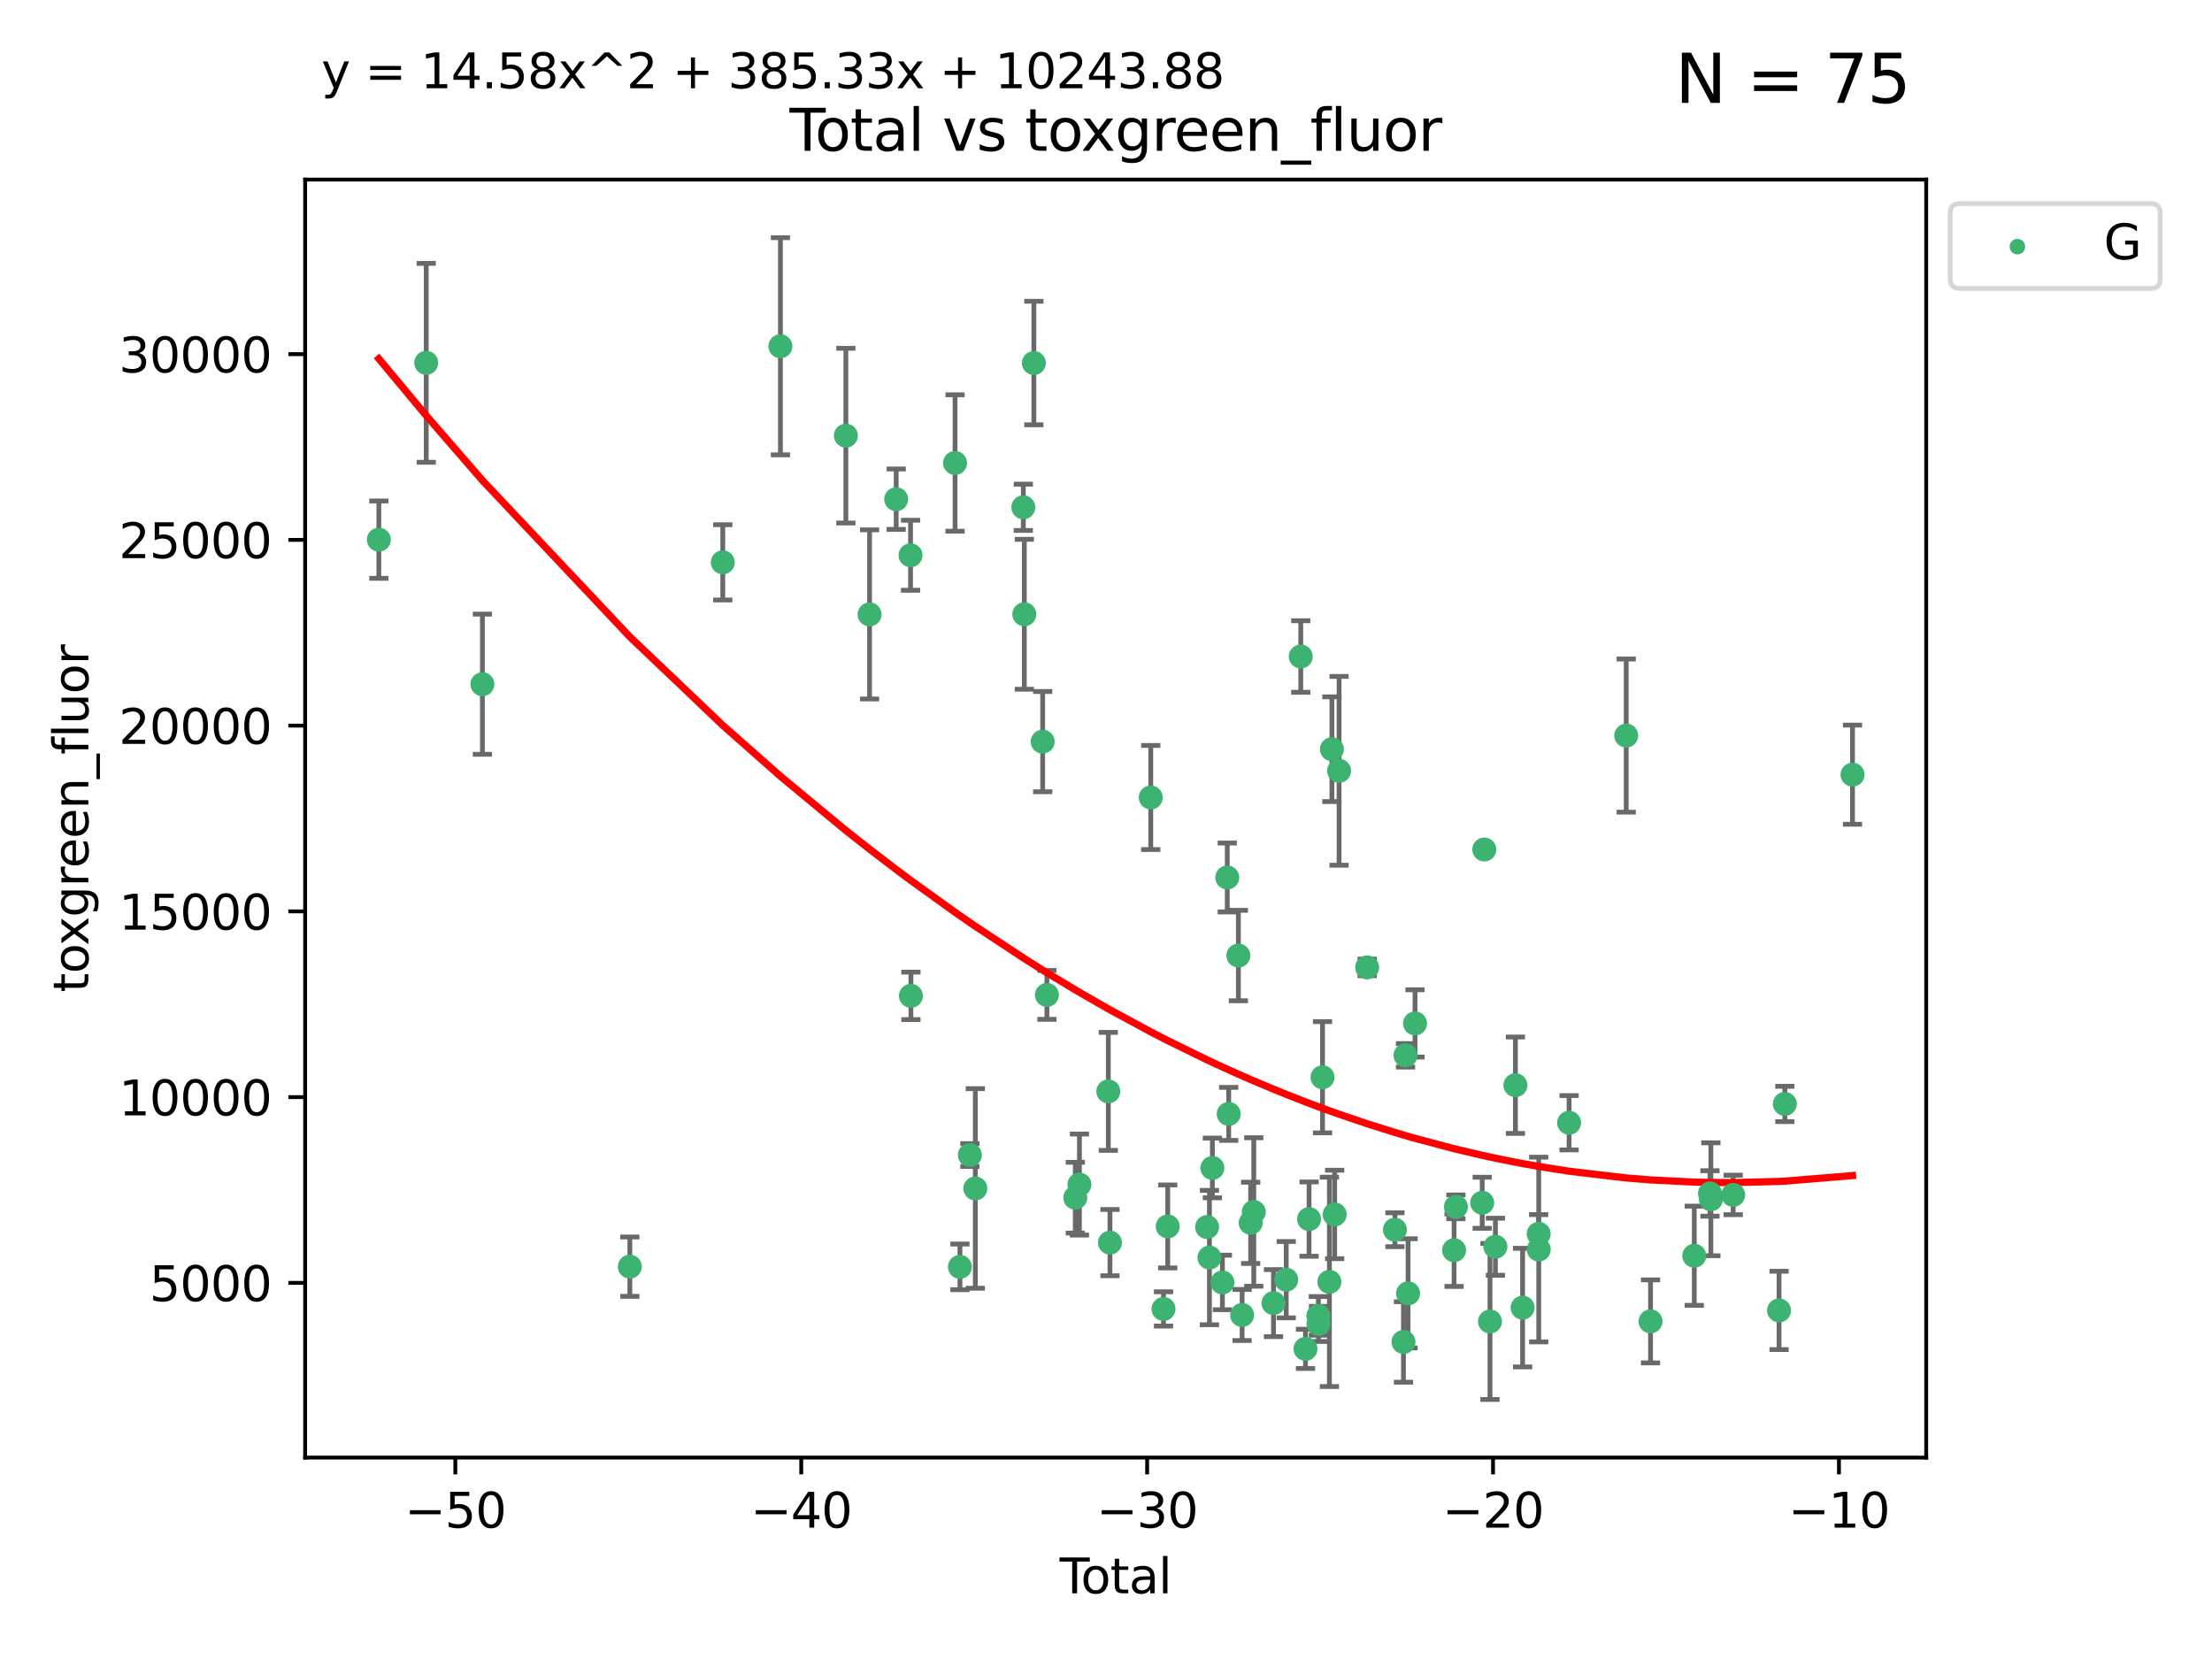 <?xml version="1.0" encoding="utf-8" standalone="no"?>
<!DOCTYPE svg PUBLIC "-//W3C//DTD SVG 1.1//EN"
  "http://www.w3.org/Graphics/SVG/1.1/DTD/svg11.dtd">
<svg xmlns:xlink="http://www.w3.org/1999/xlink" width="460.8pt" height="345.6pt" viewBox="0 0 460.8 345.6" xmlns="http://www.w3.org/2000/svg" version="1.1">
 <defs>
  <style type="text/css">*{stroke-linejoin: round; stroke-linecap: butt}</style>
 </defs>
 <g id="figure_1">
  <g id="patch_1">
   <path d="M 0 345.6 
L 460.8 345.6 
L 460.8 0 
L 0 0 
z
" style="fill: #ffffff"/>
  </g>
  <g id="axes_1">
   <g id="patch_2">
    <path d="M 63.571 303.64 
L 401.26 303.64 
L 401.26 37.411 
L 63.571 37.411 
z
" style="fill: #ffffff"/>
   </g>
   <g id="PathCollection_1">
    <defs>
     <path id="mc2845c0e17" d="M 0 1.118 
C 0.297 1.118 0.581 1 0.791 0.791 
C 1 0.581 1.118 0.297 1.118 0 
C 1.118 -0.297 1 -0.581 0.791 -0.791 
C 0.581 -1 0.297 -1.118 0 -1.118 
C -0.297 -1.118 -0.581 -1 -0.791 -0.791 
C -1 -0.581 -1.118 -0.297 -1.118 0 
C -1.118 0.297 -1 0.581 -0.791 0.791 
C -0.581 1 -0.297 1.118 0 1.118 
z
" style="stroke: #3cb371"/>
    </defs>
    <g clip-path="url(#p1e81057f02)">
     <use xlink:href="#mc2845c0e17" x="78.921" y="112.42" style="fill: #3cb371; stroke: #3cb371"/>
     <use xlink:href="#mc2845c0e17" x="88.792" y="75.581" style="fill: #3cb371; stroke: #3cb371"/>
     <use xlink:href="#mc2845c0e17" x="100.493" y="142.533" style="fill: #3cb371; stroke: #3cb371"/>
     <use xlink:href="#mc2845c0e17" x="131.207" y="263.87" style="fill: #3cb371; stroke: #3cb371"/>
     <use xlink:href="#mc2845c0e17" x="150.568" y="117.149" style="fill: #3cb371; stroke: #3cb371"/>
     <use xlink:href="#mc2845c0e17" x="162.577" y="72.132" style="fill: #3cb371; stroke: #3cb371"/>
     <use xlink:href="#mc2845c0e17" x="176.212" y="90.751" style="fill: #3cb371; stroke: #3cb371"/>
     <use xlink:href="#mc2845c0e17" x="181.15" y="127.994" style="fill: #3cb371; stroke: #3cb371"/>
     <use xlink:href="#mc2845c0e17" x="186.695" y="103.991" style="fill: #3cb371; stroke: #3cb371"/>
     <use xlink:href="#mc2845c0e17" x="189.682" y="115.671" style="fill: #3cb371; stroke: #3cb371"/>
     <use xlink:href="#mc2845c0e17" x="189.76" y="207.454" style="fill: #3cb371; stroke: #3cb371"/>
     <use xlink:href="#mc2845c0e17" x="198.955" y="96.45" style="fill: #3cb371; stroke: #3cb371"/>
     <use xlink:href="#mc2845c0e17" x="199.972" y="263.913" style="fill: #3cb371; stroke: #3cb371"/>
     <use xlink:href="#mc2845c0e17" x="202.045" y="240.617" style="fill: #3cb371; stroke: #3cb371"/>
     <use xlink:href="#mc2845c0e17" x="203.178" y="247.577" style="fill: #3cb371; stroke: #3cb371"/>
     <use xlink:href="#mc2845c0e17" x="213.179" y="105.68" style="fill: #3cb371; stroke: #3cb371"/>
     <use xlink:href="#mc2845c0e17" x="213.387" y="127.964" style="fill: #3cb371; stroke: #3cb371"/>
     <use xlink:href="#mc2845c0e17" x="215.374" y="75.629" style="fill: #3cb371; stroke: #3cb371"/>
     <use xlink:href="#mc2845c0e17" x="217.208" y="154.496" style="fill: #3cb371; stroke: #3cb371"/>
     <use xlink:href="#mc2845c0e17" x="218.09" y="207.254" style="fill: #3cb371; stroke: #3cb371"/>
     <use xlink:href="#mc2845c0e17" x="224.004" y="249.504" style="fill: #3cb371; stroke: #3cb371"/>
     <use xlink:href="#mc2845c0e17" x="224.864" y="246.765" style="fill: #3cb371; stroke: #3cb371"/>
     <use xlink:href="#mc2845c0e17" x="230.88" y="227.358" style="fill: #3cb371; stroke: #3cb371"/>
     <use xlink:href="#mc2845c0e17" x="231.224" y="258.857" style="fill: #3cb371; stroke: #3cb371"/>
     <use xlink:href="#mc2845c0e17" x="239.724" y="166.133" style="fill: #3cb371; stroke: #3cb371"/>
     <use xlink:href="#mc2845c0e17" x="242.381" y="272.675" style="fill: #3cb371; stroke: #3cb371"/>
     <use xlink:href="#mc2845c0e17" x="243.26" y="255.487" style="fill: #3cb371; stroke: #3cb371"/>
     <use xlink:href="#mc2845c0e17" x="251.462" y="255.613" style="fill: #3cb371; stroke: #3cb371"/>
     <use xlink:href="#mc2845c0e17" x="251.949" y="261.975" style="fill: #3cb371; stroke: #3cb371"/>
     <use xlink:href="#mc2845c0e17" x="252.562" y="243.307" style="fill: #3cb371; stroke: #3cb371"/>
     <use xlink:href="#mc2845c0e17" x="254.649" y="267.156" style="fill: #3cb371; stroke: #3cb371"/>
     <use xlink:href="#mc2845c0e17" x="255.663" y="182.796" style="fill: #3cb371; stroke: #3cb371"/>
     <use xlink:href="#mc2845c0e17" x="255.96" y="232.046" style="fill: #3cb371; stroke: #3cb371"/>
     <use xlink:href="#mc2845c0e17" x="257.978" y="199.056" style="fill: #3cb371; stroke: #3cb371"/>
     <use xlink:href="#mc2845c0e17" x="258.754" y="273.935" style="fill: #3cb371; stroke: #3cb371"/>
     <use xlink:href="#mc2845c0e17" x="260.537" y="254.738" style="fill: #3cb371; stroke: #3cb371"/>
     <use xlink:href="#mc2845c0e17" x="261.185" y="252.477" style="fill: #3cb371; stroke: #3cb371"/>
     <use xlink:href="#mc2845c0e17" x="265.295" y="271.459" style="fill: #3cb371; stroke: #3cb371"/>
     <use xlink:href="#mc2845c0e17" x="267.947" y="266.583" style="fill: #3cb371; stroke: #3cb371"/>
     <use xlink:href="#mc2845c0e17" x="270.973" y="136.764" style="fill: #3cb371; stroke: #3cb371"/>
     <use xlink:href="#mc2845c0e17" x="271.958" y="280.991" style="fill: #3cb371; stroke: #3cb371"/>
     <use xlink:href="#mc2845c0e17" x="272.702" y="253.961" style="fill: #3cb371; stroke: #3cb371"/>
     <use xlink:href="#mc2845c0e17" x="274.639" y="274.118" style="fill: #3cb371; stroke: #3cb371"/>
     <use xlink:href="#mc2845c0e17" x="274.669" y="275.799" style="fill: #3cb371; stroke: #3cb371"/>
     <use xlink:href="#mc2845c0e17" x="275.505" y="224.413" style="fill: #3cb371; stroke: #3cb371"/>
     <use xlink:href="#mc2845c0e17" x="276.939" y="267.029" style="fill: #3cb371; stroke: #3cb371"/>
     <use xlink:href="#mc2845c0e17" x="277.458" y="156.073" style="fill: #3cb371; stroke: #3cb371"/>
     <use xlink:href="#mc2845c0e17" x="278.033" y="252.994" style="fill: #3cb371; stroke: #3cb371"/>
     <use xlink:href="#mc2845c0e17" x="278.954" y="160.578" style="fill: #3cb371; stroke: #3cb371"/>
     <use xlink:href="#mc2845c0e17" x="284.806" y="201.526" style="fill: #3cb371; stroke: #3cb371"/>
     <use xlink:href="#mc2845c0e17" x="290.588" y="256.177" style="fill: #3cb371; stroke: #3cb371"/>
     <use xlink:href="#mc2845c0e17" x="292.369" y="279.556" style="fill: #3cb371; stroke: #3cb371"/>
     <use xlink:href="#mc2845c0e17" x="292.792" y="219.848" style="fill: #3cb371; stroke: #3cb371"/>
     <use xlink:href="#mc2845c0e17" x="293.328" y="269.425" style="fill: #3cb371; stroke: #3cb371"/>
     <use xlink:href="#mc2845c0e17" x="294.777" y="213.198" style="fill: #3cb371; stroke: #3cb371"/>
     <use xlink:href="#mc2845c0e17" x="302.911" y="260.448" style="fill: #3cb371; stroke: #3cb371"/>
     <use xlink:href="#mc2845c0e17" x="303.298" y="251.406" style="fill: #3cb371; stroke: #3cb371"/>
     <use xlink:href="#mc2845c0e17" x="308.772" y="250.56" style="fill: #3cb371; stroke: #3cb371"/>
     <use xlink:href="#mc2845c0e17" x="309.203" y="176.965" style="fill: #3cb371; stroke: #3cb371"/>
     <use xlink:href="#mc2845c0e17" x="310.392" y="275.293" style="fill: #3cb371; stroke: #3cb371"/>
     <use xlink:href="#mc2845c0e17" x="311.521" y="259.718" style="fill: #3cb371; stroke: #3cb371"/>
     <use xlink:href="#mc2845c0e17" x="315.691" y="226.069" style="fill: #3cb371; stroke: #3cb371"/>
     <use xlink:href="#mc2845c0e17" x="317.187" y="272.405" style="fill: #3cb371; stroke: #3cb371"/>
     <use xlink:href="#mc2845c0e17" x="320.531" y="257.023" style="fill: #3cb371; stroke: #3cb371"/>
     <use xlink:href="#mc2845c0e17" x="320.546" y="260.299" style="fill: #3cb371; stroke: #3cb371"/>
     <use xlink:href="#mc2845c0e17" x="326.871" y="233.893" style="fill: #3cb371; stroke: #3cb371"/>
     <use xlink:href="#mc2845c0e17" x="338.77" y="153.233" style="fill: #3cb371; stroke: #3cb371"/>
     <use xlink:href="#mc2845c0e17" x="343.835" y="275.266" style="fill: #3cb371; stroke: #3cb371"/>
     <use xlink:href="#mc2845c0e17" x="352.949" y="261.594" style="fill: #3cb371; stroke: #3cb371"/>
     <use xlink:href="#mc2845c0e17" x="356.217" y="248.616" style="fill: #3cb371; stroke: #3cb371"/>
     <use xlink:href="#mc2845c0e17" x="356.405" y="249.83" style="fill: #3cb371; stroke: #3cb371"/>
     <use xlink:href="#mc2845c0e17" x="361.057" y="248.926" style="fill: #3cb371; stroke: #3cb371"/>
     <use xlink:href="#mc2845c0e17" x="370.608" y="272.984" style="fill: #3cb371; stroke: #3cb371"/>
     <use xlink:href="#mc2845c0e17" x="371.817" y="229.971" style="fill: #3cb371; stroke: #3cb371"/>
     <use xlink:href="#mc2845c0e17" x="385.911" y="161.376" style="fill: #3cb371; stroke: #3cb371"/>
    </g>
   </g>
   <g id="matplotlib.axis_1">
    <g id="xtick_1">
     <g id="line2d_1">
      <defs>
       <path id="mbf6cb3ac07" d="M 0 0 
L 0 3.5 
" style="stroke: #000000; stroke-width: 0.8"/>
      </defs>
      <g>
       <use xlink:href="#mbf6cb3ac07" x="94.856" y="303.64" style="stroke: #000000; stroke-width: 0.8"/>
      </g>
     </g>
     <g id="text_1">
      <!-- −50 -->
      <g transform="translate(84.304 318.238)scale(0.1 -0.1)">
       <defs>
        <path id="DejaVuSans-2212" d="M 678 2272 
L 4684 2272 
L 4684 1741 
L 678 1741 
L 678 2272 
z
" transform="scale(0.016)"/>
        <path id="DejaVuSans-35" d="M 691 4666 
L 3169 4666 
L 3169 4134 
L 1269 4134 
L 1269 2991 
Q 1406 3038 1543 3061 
Q 1681 3084 1819 3084 
Q 2600 3084 3056 2656 
Q 3513 2228 3513 1497 
Q 3513 744 3044 326 
Q 2575 -91 1722 -91 
Q 1428 -91 1123 -41 
Q 819 9 494 109 
L 494 744 
Q 775 591 1075 516 
Q 1375 441 1709 441 
Q 2250 441 2565 725 
Q 2881 1009 2881 1497 
Q 2881 1984 2565 2268 
Q 2250 2553 1709 2553 
Q 1456 2553 1204 2497 
Q 953 2441 691 2322 
L 691 4666 
z
" transform="scale(0.016)"/>
        <path id="DejaVuSans-30" d="M 2034 4250 
Q 1547 4250 1301 3770 
Q 1056 3291 1056 2328 
Q 1056 1369 1301 889 
Q 1547 409 2034 409 
Q 2525 409 2770 889 
Q 3016 1369 3016 2328 
Q 3016 3291 2770 3770 
Q 2525 4250 2034 4250 
z
M 2034 4750 
Q 2819 4750 3233 4129 
Q 3647 3509 3647 2328 
Q 3647 1150 3233 529 
Q 2819 -91 2034 -91 
Q 1250 -91 836 529 
Q 422 1150 422 2328 
Q 422 3509 836 4129 
Q 1250 4750 2034 4750 
z
" transform="scale(0.016)"/>
       </defs>
       <use xlink:href="#DejaVuSans-2212"/>
       <use xlink:href="#DejaVuSans-35" x="83.789"/>
       <use xlink:href="#DejaVuSans-30" x="147.412"/>
      </g>
     </g>
    </g>
    <g id="xtick_2">
     <g id="line2d_2">
      <g>
       <use xlink:href="#mbf6cb3ac07" x="166.914" y="303.64" style="stroke: #000000; stroke-width: 0.8"/>
      </g>
     </g>
     <g id="text_2">
      <!-- −40 -->
      <g transform="translate(156.361 318.238)scale(0.1 -0.1)">
       <defs>
        <path id="DejaVuSans-34" d="M 2419 4116 
L 825 1625 
L 2419 1625 
L 2419 4116 
z
M 2253 4666 
L 3047 4666 
L 3047 1625 
L 3713 1625 
L 3713 1100 
L 3047 1100 
L 3047 0 
L 2419 0 
L 2419 1100 
L 313 1100 
L 313 1709 
L 2253 4666 
z
" transform="scale(0.016)"/>
       </defs>
       <use xlink:href="#DejaVuSans-2212"/>
       <use xlink:href="#DejaVuSans-34" x="83.789"/>
       <use xlink:href="#DejaVuSans-30" x="147.412"/>
      </g>
     </g>
    </g>
    <g id="xtick_3">
     <g id="line2d_3">
      <g>
       <use xlink:href="#mbf6cb3ac07" x="238.971" y="303.64" style="stroke: #000000; stroke-width: 0.8"/>
      </g>
     </g>
     <g id="text_3">
      <!-- −30 -->
      <g transform="translate(228.419 318.238)scale(0.1 -0.1)">
       <defs>
        <path id="DejaVuSans-33" d="M 2597 2516 
Q 3050 2419 3304 2112 
Q 3559 1806 3559 1356 
Q 3559 666 3084 287 
Q 2609 -91 1734 -91 
Q 1441 -91 1130 -33 
Q 819 25 488 141 
L 488 750 
Q 750 597 1062 519 
Q 1375 441 1716 441 
Q 2309 441 2620 675 
Q 2931 909 2931 1356 
Q 2931 1769 2642 2001 
Q 2353 2234 1838 2234 
L 1294 2234 
L 1294 2753 
L 1863 2753 
Q 2328 2753 2575 2939 
Q 2822 3125 2822 3475 
Q 2822 3834 2567 4026 
Q 2313 4219 1838 4219 
Q 1578 4219 1281 4162 
Q 984 4106 628 3988 
L 628 4550 
Q 988 4650 1302 4700 
Q 1616 4750 1894 4750 
Q 2613 4750 3031 4423 
Q 3450 4097 3450 3541 
Q 3450 3153 3228 2886 
Q 3006 2619 2597 2516 
z
" transform="scale(0.016)"/>
       </defs>
       <use xlink:href="#DejaVuSans-2212"/>
       <use xlink:href="#DejaVuSans-33" x="83.789"/>
       <use xlink:href="#DejaVuSans-30" x="147.412"/>
      </g>
     </g>
    </g>
    <g id="xtick_4">
     <g id="line2d_4">
      <g>
       <use xlink:href="#mbf6cb3ac07" x="311.029" y="303.64" style="stroke: #000000; stroke-width: 0.8"/>
      </g>
     </g>
     <g id="text_4">
      <!-- −20 -->
      <g transform="translate(300.476 318.238)scale(0.1 -0.1)">
       <defs>
        <path id="DejaVuSans-32" d="M 1228 531 
L 3431 531 
L 3431 0 
L 469 0 
L 469 531 
Q 828 903 1448 1529 
Q 2069 2156 2228 2338 
Q 2531 2678 2651 2914 
Q 2772 3150 2772 3378 
Q 2772 3750 2511 3984 
Q 2250 4219 1831 4219 
Q 1534 4219 1204 4116 
Q 875 4013 500 3803 
L 500 4441 
Q 881 4594 1212 4672 
Q 1544 4750 1819 4750 
Q 2544 4750 2975 4387 
Q 3406 4025 3406 3419 
Q 3406 3131 3298 2873 
Q 3191 2616 2906 2266 
Q 2828 2175 2409 1742 
Q 1991 1309 1228 531 
z
" transform="scale(0.016)"/>
       </defs>
       <use xlink:href="#DejaVuSans-2212"/>
       <use xlink:href="#DejaVuSans-32" x="83.789"/>
       <use xlink:href="#DejaVuSans-30" x="147.412"/>
      </g>
     </g>
    </g>
    <g id="xtick_5">
     <g id="line2d_5">
      <g>
       <use xlink:href="#mbf6cb3ac07" x="383.086" y="303.64" style="stroke: #000000; stroke-width: 0.8"/>
      </g>
     </g>
     <g id="text_5">
      <!-- −10 -->
      <g transform="translate(372.534 318.238)scale(0.1 -0.1)">
       <defs>
        <path id="DejaVuSans-31" d="M 794 531 
L 1825 531 
L 1825 4091 
L 703 3866 
L 703 4441 
L 1819 4666 
L 2450 4666 
L 2450 531 
L 3481 531 
L 3481 0 
L 794 0 
L 794 531 
z
" transform="scale(0.016)"/>
       </defs>
       <use xlink:href="#DejaVuSans-2212"/>
       <use xlink:href="#DejaVuSans-31" x="83.789"/>
       <use xlink:href="#DejaVuSans-30" x="147.412"/>
      </g>
     </g>
    </g>
    <g id="text_6">
     <!-- Total -->
     <g transform="translate(220.739 331.917)scale(0.1 -0.1)">
      <defs>
       <path id="DejaVuSans-54" d="M -19 4666 
L 3928 4666 
L 3928 4134 
L 2272 4134 
L 2272 0 
L 1638 0 
L 1638 4134 
L -19 4134 
L -19 4666 
z
" transform="scale(0.016)"/>
       <path id="DejaVuSans-6f" d="M 1959 3097 
Q 1497 3097 1228 2736 
Q 959 2375 959 1747 
Q 959 1119 1226 758 
Q 1494 397 1959 397 
Q 2419 397 2687 759 
Q 2956 1122 2956 1747 
Q 2956 2369 2687 2733 
Q 2419 3097 1959 3097 
z
M 1959 3584 
Q 2709 3584 3137 3096 
Q 3566 2609 3566 1747 
Q 3566 888 3137 398 
Q 2709 -91 1959 -91 
Q 1206 -91 779 398 
Q 353 888 353 1747 
Q 353 2609 779 3096 
Q 1206 3584 1959 3584 
z
" transform="scale(0.016)"/>
       <path id="DejaVuSans-74" d="M 1172 4494 
L 1172 3500 
L 2356 3500 
L 2356 3053 
L 1172 3053 
L 1172 1153 
Q 1172 725 1289 603 
Q 1406 481 1766 481 
L 2356 481 
L 2356 0 
L 1766 0 
Q 1100 0 847 248 
Q 594 497 594 1153 
L 594 3053 
L 172 3053 
L 172 3500 
L 594 3500 
L 594 4494 
L 1172 4494 
z
" transform="scale(0.016)"/>
       <path id="DejaVuSans-61" d="M 2194 1759 
Q 1497 1759 1228 1600 
Q 959 1441 959 1056 
Q 959 750 1161 570 
Q 1363 391 1709 391 
Q 2188 391 2477 730 
Q 2766 1069 2766 1631 
L 2766 1759 
L 2194 1759 
z
M 3341 1997 
L 3341 0 
L 2766 0 
L 2766 531 
Q 2569 213 2275 61 
Q 1981 -91 1556 -91 
Q 1019 -91 701 211 
Q 384 513 384 1019 
Q 384 1609 779 1909 
Q 1175 2209 1959 2209 
L 2766 2209 
L 2766 2266 
Q 2766 2663 2505 2880 
Q 2244 3097 1772 3097 
Q 1472 3097 1187 3025 
Q 903 2953 641 2809 
L 641 3341 
Q 956 3463 1253 3523 
Q 1550 3584 1831 3584 
Q 2591 3584 2966 3190 
Q 3341 2797 3341 1997 
z
" transform="scale(0.016)"/>
       <path id="DejaVuSans-6c" d="M 603 4863 
L 1178 4863 
L 1178 0 
L 603 0 
L 603 4863 
z
" transform="scale(0.016)"/>
      </defs>
      <use xlink:href="#DejaVuSans-54"/>
      <use xlink:href="#DejaVuSans-6f" x="44.084"/>
      <use xlink:href="#DejaVuSans-74" x="105.266"/>
      <use xlink:href="#DejaVuSans-61" x="144.475"/>
      <use xlink:href="#DejaVuSans-6c" x="205.754"/>
     </g>
    </g>
   </g>
   <g id="matplotlib.axis_2">
    <g id="ytick_1">
     <g id="line2d_6">
      <defs>
       <path id="mf2420c8259" d="M 0 0 
L -3.5 0 
" style="stroke: #000000; stroke-width: 0.8"/>
      </defs>
      <g>
       <use xlink:href="#mf2420c8259" x="63.571" y="267.243" style="stroke: #000000; stroke-width: 0.8"/>
      </g>
     </g>
     <g id="text_7">
      <!-- 5000 -->
      <g transform="translate(31.121 271.042)scale(0.1 -0.1)">
       <use xlink:href="#DejaVuSans-35"/>
       <use xlink:href="#DejaVuSans-30" x="63.623"/>
       <use xlink:href="#DejaVuSans-30" x="127.246"/>
       <use xlink:href="#DejaVuSans-30" x="190.869"/>
      </g>
     </g>
    </g>
    <g id="ytick_2">
     <g id="line2d_7">
      <g>
       <use xlink:href="#mf2420c8259" x="63.571" y="228.55" style="stroke: #000000; stroke-width: 0.8"/>
      </g>
     </g>
     <g id="text_8">
      <!-- 10000 -->
      <g transform="translate(24.759 232.349)scale(0.1 -0.1)">
       <use xlink:href="#DejaVuSans-31"/>
       <use xlink:href="#DejaVuSans-30" x="63.623"/>
       <use xlink:href="#DejaVuSans-30" x="127.246"/>
       <use xlink:href="#DejaVuSans-30" x="190.869"/>
       <use xlink:href="#DejaVuSans-30" x="254.492"/>
      </g>
     </g>
    </g>
    <g id="ytick_3">
     <g id="line2d_8">
      <g>
       <use xlink:href="#mf2420c8259" x="63.571" y="189.856" style="stroke: #000000; stroke-width: 0.8"/>
      </g>
     </g>
     <g id="text_9">
      <!-- 15000 -->
      <g transform="translate(24.759 193.656)scale(0.1 -0.1)">
       <use xlink:href="#DejaVuSans-31"/>
       <use xlink:href="#DejaVuSans-35" x="63.623"/>
       <use xlink:href="#DejaVuSans-30" x="127.246"/>
       <use xlink:href="#DejaVuSans-30" x="190.869"/>
       <use xlink:href="#DejaVuSans-30" x="254.492"/>
      </g>
     </g>
    </g>
    <g id="ytick_4">
     <g id="line2d_9">
      <g>
       <use xlink:href="#mf2420c8259" x="63.571" y="151.163" style="stroke: #000000; stroke-width: 0.8"/>
      </g>
     </g>
     <g id="text_10">
      <!-- 20000 -->
      <g transform="translate(24.759 154.963)scale(0.1 -0.1)">
       <use xlink:href="#DejaVuSans-32"/>
       <use xlink:href="#DejaVuSans-30" x="63.623"/>
       <use xlink:href="#DejaVuSans-30" x="127.246"/>
       <use xlink:href="#DejaVuSans-30" x="190.869"/>
       <use xlink:href="#DejaVuSans-30" x="254.492"/>
      </g>
     </g>
    </g>
    <g id="ytick_5">
     <g id="line2d_10">
      <g>
       <use xlink:href="#mf2420c8259" x="63.571" y="112.47" style="stroke: #000000; stroke-width: 0.8"/>
      </g>
     </g>
     <g id="text_11">
      <!-- 25000 -->
      <g transform="translate(24.759 116.269)scale(0.1 -0.1)">
       <use xlink:href="#DejaVuSans-32"/>
       <use xlink:href="#DejaVuSans-35" x="63.623"/>
       <use xlink:href="#DejaVuSans-30" x="127.246"/>
       <use xlink:href="#DejaVuSans-30" x="190.869"/>
       <use xlink:href="#DejaVuSans-30" x="254.492"/>
      </g>
     </g>
    </g>
    <g id="ytick_6">
     <g id="line2d_11">
      <g>
       <use xlink:href="#mf2420c8259" x="63.571" y="73.777" style="stroke: #000000; stroke-width: 0.8"/>
      </g>
     </g>
     <g id="text_12">
      <!-- 30000 -->
      <g transform="translate(24.759 77.576)scale(0.1 -0.1)">
       <use xlink:href="#DejaVuSans-33"/>
       <use xlink:href="#DejaVuSans-30" x="63.623"/>
       <use xlink:href="#DejaVuSans-30" x="127.246"/>
       <use xlink:href="#DejaVuSans-30" x="190.869"/>
       <use xlink:href="#DejaVuSans-30" x="254.492"/>
      </g>
     </g>
    </g>
    <g id="text_13">
     <!-- toxgreen_fluor -->
     <g transform="translate(18.401 206.72)rotate(-90)scale(0.1 -0.1)">
      <defs>
       <path id="DejaVuSans-78" d="M 3513 3500 
L 2247 1797 
L 3578 0 
L 2900 0 
L 1881 1375 
L 863 0 
L 184 0 
L 1544 1831 
L 300 3500 
L 978 3500 
L 1906 2253 
L 2834 3500 
L 3513 3500 
z
" transform="scale(0.016)"/>
       <path id="DejaVuSans-67" d="M 2906 1791 
Q 2906 2416 2648 2759 
Q 2391 3103 1925 3103 
Q 1463 3103 1205 2759 
Q 947 2416 947 1791 
Q 947 1169 1205 825 
Q 1463 481 1925 481 
Q 2391 481 2648 825 
Q 2906 1169 2906 1791 
z
M 3481 434 
Q 3481 -459 3084 -895 
Q 2688 -1331 1869 -1331 
Q 1566 -1331 1297 -1286 
Q 1028 -1241 775 -1147 
L 775 -588 
Q 1028 -725 1275 -790 
Q 1522 -856 1778 -856 
Q 2344 -856 2625 -561 
Q 2906 -266 2906 331 
L 2906 616 
Q 2728 306 2450 153 
Q 2172 0 1784 0 
Q 1141 0 747 490 
Q 353 981 353 1791 
Q 353 2603 747 3093 
Q 1141 3584 1784 3584 
Q 2172 3584 2450 3431 
Q 2728 3278 2906 2969 
L 2906 3500 
L 3481 3500 
L 3481 434 
z
" transform="scale(0.016)"/>
       <path id="DejaVuSans-72" d="M 2631 2963 
Q 2534 3019 2420 3045 
Q 2306 3072 2169 3072 
Q 1681 3072 1420 2755 
Q 1159 2438 1159 1844 
L 1159 0 
L 581 0 
L 581 3500 
L 1159 3500 
L 1159 2956 
Q 1341 3275 1631 3429 
Q 1922 3584 2338 3584 
Q 2397 3584 2469 3576 
Q 2541 3569 2628 3553 
L 2631 2963 
z
" transform="scale(0.016)"/>
       <path id="DejaVuSans-65" d="M 3597 1894 
L 3597 1613 
L 953 1613 
Q 991 1019 1311 708 
Q 1631 397 2203 397 
Q 2534 397 2845 478 
Q 3156 559 3463 722 
L 3463 178 
Q 3153 47 2828 -22 
Q 2503 -91 2169 -91 
Q 1331 -91 842 396 
Q 353 884 353 1716 
Q 353 2575 817 3079 
Q 1281 3584 2069 3584 
Q 2775 3584 3186 3129 
Q 3597 2675 3597 1894 
z
M 3022 2063 
Q 3016 2534 2758 2815 
Q 2500 3097 2075 3097 
Q 1594 3097 1305 2825 
Q 1016 2553 972 2059 
L 3022 2063 
z
" transform="scale(0.016)"/>
       <path id="DejaVuSans-6e" d="M 3513 2113 
L 3513 0 
L 2938 0 
L 2938 2094 
Q 2938 2591 2744 2837 
Q 2550 3084 2163 3084 
Q 1697 3084 1428 2787 
Q 1159 2491 1159 1978 
L 1159 0 
L 581 0 
L 581 3500 
L 1159 3500 
L 1159 2956 
Q 1366 3272 1645 3428 
Q 1925 3584 2291 3584 
Q 2894 3584 3203 3211 
Q 3513 2838 3513 2113 
z
" transform="scale(0.016)"/>
       <path id="DejaVuSans-5f" d="M 3263 -1063 
L 3263 -1509 
L -63 -1509 
L -63 -1063 
L 3263 -1063 
z
" transform="scale(0.016)"/>
       <path id="DejaVuSans-66" d="M 2375 4863 
L 2375 4384 
L 1825 4384 
Q 1516 4384 1395 4259 
Q 1275 4134 1275 3809 
L 1275 3500 
L 2222 3500 
L 2222 3053 
L 1275 3053 
L 1275 0 
L 697 0 
L 697 3053 
L 147 3053 
L 147 3500 
L 697 3500 
L 697 3744 
Q 697 4328 969 4595 
Q 1241 4863 1831 4863 
L 2375 4863 
z
" transform="scale(0.016)"/>
       <path id="DejaVuSans-75" d="M 544 1381 
L 544 3500 
L 1119 3500 
L 1119 1403 
Q 1119 906 1312 657 
Q 1506 409 1894 409 
Q 2359 409 2629 706 
Q 2900 1003 2900 1516 
L 2900 3500 
L 3475 3500 
L 3475 0 
L 2900 0 
L 2900 538 
Q 2691 219 2414 64 
Q 2138 -91 1772 -91 
Q 1169 -91 856 284 
Q 544 659 544 1381 
z
M 1991 3584 
L 1991 3584 
z
" transform="scale(0.016)"/>
      </defs>
      <use xlink:href="#DejaVuSans-74"/>
      <use xlink:href="#DejaVuSans-6f" x="39.209"/>
      <use xlink:href="#DejaVuSans-78" x="97.266"/>
      <use xlink:href="#DejaVuSans-67" x="156.445"/>
      <use xlink:href="#DejaVuSans-72" x="219.922"/>
      <use xlink:href="#DejaVuSans-65" x="258.785"/>
      <use xlink:href="#DejaVuSans-65" x="320.309"/>
      <use xlink:href="#DejaVuSans-6e" x="381.832"/>
      <use xlink:href="#DejaVuSans-5f" x="445.211"/>
      <use xlink:href="#DejaVuSans-66" x="495.211"/>
      <use xlink:href="#DejaVuSans-6c" x="530.416"/>
      <use xlink:href="#DejaVuSans-75" x="558.199"/>
      <use xlink:href="#DejaVuSans-6f" x="621.578"/>
      <use xlink:href="#DejaVuSans-72" x="682.76"/>
     </g>
    </g>
   </g>
   <g id="LineCollection_1">
    <path d="M 78.921 120.48 
L 78.921 104.361 
" clip-path="url(#p1e81057f02)" style="fill: none; stroke: #696969"/>
    <path d="M 88.792 96.298 
L 88.792 54.865 
" clip-path="url(#p1e81057f02)" style="fill: none; stroke: #696969"/>
    <path d="M 100.493 157.135 
L 100.493 127.931 
" clip-path="url(#p1e81057f02)" style="fill: none; stroke: #696969"/>
    <path d="M 131.207 270.054 
L 131.207 257.685 
" clip-path="url(#p1e81057f02)" style="fill: none; stroke: #696969"/>
    <path d="M 150.568 124.986 
L 150.568 109.312 
" clip-path="url(#p1e81057f02)" style="fill: none; stroke: #696969"/>
    <path d="M 162.577 94.752 
L 162.577 49.513 
" clip-path="url(#p1e81057f02)" style="fill: none; stroke: #696969"/>
    <path d="M 176.212 108.951 
L 176.212 72.551 
" clip-path="url(#p1e81057f02)" style="fill: none; stroke: #696969"/>
    <path d="M 181.15 145.609 
L 181.15 110.379 
" clip-path="url(#p1e81057f02)" style="fill: none; stroke: #696969"/>
    <path d="M 186.695 110.284 
L 186.695 97.697 
" clip-path="url(#p1e81057f02)" style="fill: none; stroke: #696969"/>
    <path d="M 189.682 122.965 
L 189.682 108.377 
" clip-path="url(#p1e81057f02)" style="fill: none; stroke: #696969"/>
    <path d="M 189.76 212.395 
L 189.76 202.513 
" clip-path="url(#p1e81057f02)" style="fill: none; stroke: #696969"/>
    <path d="M 198.955 110.658 
L 198.955 82.243 
" clip-path="url(#p1e81057f02)" style="fill: none; stroke: #696969"/>
    <path d="M 199.972 268.671 
L 199.972 259.155 
" clip-path="url(#p1e81057f02)" style="fill: none; stroke: #696969"/>
    <path d="M 202.045 243.001 
L 202.045 238.233 
" clip-path="url(#p1e81057f02)" style="fill: none; stroke: #696969"/>
    <path d="M 203.178 268.366 
L 203.178 226.788 
" clip-path="url(#p1e81057f02)" style="fill: none; stroke: #696969"/>
    <path d="M 213.179 110.498 
L 213.179 100.861 
" clip-path="url(#p1e81057f02)" style="fill: none; stroke: #696969"/>
    <path d="M 213.387 143.58 
L 213.387 112.347 
" clip-path="url(#p1e81057f02)" style="fill: none; stroke: #696969"/>
    <path d="M 215.374 88.498 
L 215.374 62.759 
" clip-path="url(#p1e81057f02)" style="fill: none; stroke: #696969"/>
    <path d="M 217.208 164.938 
L 217.208 144.054 
" clip-path="url(#p1e81057f02)" style="fill: none; stroke: #696969"/>
    <path d="M 218.09 212.348 
L 218.09 202.159 
" clip-path="url(#p1e81057f02)" style="fill: none; stroke: #696969"/>
    <path d="M 224.004 256.878 
L 224.004 242.131 
" clip-path="url(#p1e81057f02)" style="fill: none; stroke: #696969"/>
    <path d="M 224.864 257.286 
L 224.864 236.243 
" clip-path="url(#p1e81057f02)" style="fill: none; stroke: #696969"/>
    <path d="M 230.88 239.65 
L 230.88 215.066 
" clip-path="url(#p1e81057f02)" style="fill: none; stroke: #696969"/>
    <path d="M 231.224 265.757 
L 231.224 251.958 
" clip-path="url(#p1e81057f02)" style="fill: none; stroke: #696969"/>
    <path d="M 239.724 176.978 
L 239.724 155.288 
" clip-path="url(#p1e81057f02)" style="fill: none; stroke: #696969"/>
    <path d="M 242.381 276.248 
L 242.381 269.102 
" clip-path="url(#p1e81057f02)" style="fill: none; stroke: #696969"/>
    <path d="M 243.26 264.131 
L 243.26 246.843 
" clip-path="url(#p1e81057f02)" style="fill: none; stroke: #696969"/>
    <path d="M 251.462 256.27 
L 251.462 254.956 
" clip-path="url(#p1e81057f02)" style="fill: none; stroke: #696969"/>
    <path d="M 251.949 275.971 
L 251.949 247.978 
" clip-path="url(#p1e81057f02)" style="fill: none; stroke: #696969"/>
    <path d="M 252.562 249.528 
L 252.562 237.086 
" clip-path="url(#p1e81057f02)" style="fill: none; stroke: #696969"/>
    <path d="M 254.649 272.837 
L 254.649 261.475 
" clip-path="url(#p1e81057f02)" style="fill: none; stroke: #696969"/>
    <path d="M 255.663 189.971 
L 255.663 175.62 
" clip-path="url(#p1e81057f02)" style="fill: none; stroke: #696969"/>
    <path d="M 255.96 237.57 
L 255.96 226.522 
" clip-path="url(#p1e81057f02)" style="fill: none; stroke: #696969"/>
    <path d="M 257.978 208.478 
L 257.978 189.635 
" clip-path="url(#p1e81057f02)" style="fill: none; stroke: #696969"/>
    <path d="M 258.754 279.254 
L 258.754 268.616 
" clip-path="url(#p1e81057f02)" style="fill: none; stroke: #696969"/>
    <path d="M 260.537 263.2 
L 260.537 246.276 
" clip-path="url(#p1e81057f02)" style="fill: none; stroke: #696969"/>
    <path d="M 261.185 267.942 
L 261.185 237.012 
" clip-path="url(#p1e81057f02)" style="fill: none; stroke: #696969"/>
    <path d="M 265.295 278.441 
L 265.295 264.477 
" clip-path="url(#p1e81057f02)" style="fill: none; stroke: #696969"/>
    <path d="M 267.947 274.533 
L 267.947 258.632 
" clip-path="url(#p1e81057f02)" style="fill: none; stroke: #696969"/>
    <path d="M 270.973 144.212 
L 270.973 129.315 
" clip-path="url(#p1e81057f02)" style="fill: none; stroke: #696969"/>
    <path d="M 271.958 285.072 
L 271.958 276.909 
" clip-path="url(#p1e81057f02)" style="fill: none; stroke: #696969"/>
    <path d="M 272.702 261.698 
L 272.702 246.224 
" clip-path="url(#p1e81057f02)" style="fill: none; stroke: #696969"/>
    <path d="M 274.639 278.144 
L 274.639 270.093 
" clip-path="url(#p1e81057f02)" style="fill: none; stroke: #696969"/>
    <path d="M 274.669 279.464 
L 274.669 272.134 
" clip-path="url(#p1e81057f02)" style="fill: none; stroke: #696969"/>
    <path d="M 275.505 236.001 
L 275.505 212.825 
" clip-path="url(#p1e81057f02)" style="fill: none; stroke: #696969"/>
    <path d="M 276.939 288.835 
L 276.939 245.222 
" clip-path="url(#p1e81057f02)" style="fill: none; stroke: #696969"/>
    <path d="M 277.458 166.981 
L 277.458 145.165 
" clip-path="url(#p1e81057f02)" style="fill: none; stroke: #696969"/>
    <path d="M 278.033 262.211 
L 278.033 243.777 
" clip-path="url(#p1e81057f02)" style="fill: none; stroke: #696969"/>
    <path d="M 278.954 180.242 
L 278.954 140.914 
" clip-path="url(#p1e81057f02)" style="fill: none; stroke: #696969"/>
    <path d="M 284.806 203.256 
L 284.806 199.796 
" clip-path="url(#p1e81057f02)" style="fill: none; stroke: #696969"/>
    <path d="M 290.588 259.704 
L 290.588 252.65 
" clip-path="url(#p1e81057f02)" style="fill: none; stroke: #696969"/>
    <path d="M 292.369 287.935 
L 292.369 271.177 
" clip-path="url(#p1e81057f02)" style="fill: none; stroke: #696969"/>
    <path d="M 292.792 222.296 
L 292.792 217.4 
" clip-path="url(#p1e81057f02)" style="fill: none; stroke: #696969"/>
    <path d="M 293.328 280.797 
L 293.328 258.054 
" clip-path="url(#p1e81057f02)" style="fill: none; stroke: #696969"/>
    <path d="M 294.777 220.209 
L 294.777 206.186 
" clip-path="url(#p1e81057f02)" style="fill: none; stroke: #696969"/>
    <path d="M 302.911 267.989 
L 302.911 252.906 
" clip-path="url(#p1e81057f02)" style="fill: none; stroke: #696969"/>
    <path d="M 303.298 253.889 
L 303.298 248.922 
" clip-path="url(#p1e81057f02)" style="fill: none; stroke: #696969"/>
    <path d="M 308.772 255.881 
L 308.772 245.24 
" clip-path="url(#p1e81057f02)" style="fill: none; stroke: #696969"/>
    <path d="M 309.203 177.686 
L 309.203 176.243 
" clip-path="url(#p1e81057f02)" style="fill: none; stroke: #696969"/>
    <path d="M 310.392 291.539 
L 310.392 259.048 
" clip-path="url(#p1e81057f02)" style="fill: none; stroke: #696969"/>
    <path d="M 311.521 265.66 
L 311.521 253.776 
" clip-path="url(#p1e81057f02)" style="fill: none; stroke: #696969"/>
    <path d="M 315.691 236.111 
L 315.691 216.027 
" clip-path="url(#p1e81057f02)" style="fill: none; stroke: #696969"/>
    <path d="M 317.187 284.759 
L 317.187 260.052 
" clip-path="url(#p1e81057f02)" style="fill: none; stroke: #696969"/>
    <path d="M 320.531 261.023 
L 320.531 253.024 
" clip-path="url(#p1e81057f02)" style="fill: none; stroke: #696969"/>
    <path d="M 320.546 279.538 
L 320.546 241.06 
" clip-path="url(#p1e81057f02)" style="fill: none; stroke: #696969"/>
    <path d="M 326.871 239.551 
L 326.871 228.235 
" clip-path="url(#p1e81057f02)" style="fill: none; stroke: #696969"/>
    <path d="M 338.77 169.186 
L 338.77 137.28 
" clip-path="url(#p1e81057f02)" style="fill: none; stroke: #696969"/>
    <path d="M 343.835 283.915 
L 343.835 266.617 
" clip-path="url(#p1e81057f02)" style="fill: none; stroke: #696969"/>
    <path d="M 352.949 271.924 
L 352.949 251.264 
" clip-path="url(#p1e81057f02)" style="fill: none; stroke: #696969"/>
    <path d="M 356.217 253.352 
L 356.217 243.88 
" clip-path="url(#p1e81057f02)" style="fill: none; stroke: #696969"/>
    <path d="M 356.405 261.592 
L 356.405 238.067 
" clip-path="url(#p1e81057f02)" style="fill: none; stroke: #696969"/>
    <path d="M 361.057 253.039 
L 361.057 244.813 
" clip-path="url(#p1e81057f02)" style="fill: none; stroke: #696969"/>
    <path d="M 370.608 281.14 
L 370.608 264.828 
" clip-path="url(#p1e81057f02)" style="fill: none; stroke: #696969"/>
    <path d="M 371.817 233.648 
L 371.817 226.295 
" clip-path="url(#p1e81057f02)" style="fill: none; stroke: #696969"/>
    <path d="M 385.911 171.703 
L 385.911 151.048 
" clip-path="url(#p1e81057f02)" style="fill: none; stroke: #696969"/>
   </g>
   <g id="line2d_12">
    <defs>
     <path id="m4050c6d4f8" d="M 2 0 
L -2 -0 
" style="stroke: #696969"/>
    </defs>
    <g clip-path="url(#p1e81057f02)">
     <use xlink:href="#m4050c6d4f8" x="78.921" y="120.48" style="fill: #696969; stroke: #696969"/>
     <use xlink:href="#m4050c6d4f8" x="88.792" y="96.298" style="fill: #696969; stroke: #696969"/>
     <use xlink:href="#m4050c6d4f8" x="100.493" y="157.135" style="fill: #696969; stroke: #696969"/>
     <use xlink:href="#m4050c6d4f8" x="131.207" y="270.054" style="fill: #696969; stroke: #696969"/>
     <use xlink:href="#m4050c6d4f8" x="150.568" y="124.986" style="fill: #696969; stroke: #696969"/>
     <use xlink:href="#m4050c6d4f8" x="162.577" y="94.752" style="fill: #696969; stroke: #696969"/>
     <use xlink:href="#m4050c6d4f8" x="176.212" y="108.951" style="fill: #696969; stroke: #696969"/>
     <use xlink:href="#m4050c6d4f8" x="181.15" y="145.609" style="fill: #696969; stroke: #696969"/>
     <use xlink:href="#m4050c6d4f8" x="186.695" y="110.284" style="fill: #696969; stroke: #696969"/>
     <use xlink:href="#m4050c6d4f8" x="189.682" y="122.965" style="fill: #696969; stroke: #696969"/>
     <use xlink:href="#m4050c6d4f8" x="189.76" y="212.395" style="fill: #696969; stroke: #696969"/>
     <use xlink:href="#m4050c6d4f8" x="198.955" y="110.658" style="fill: #696969; stroke: #696969"/>
     <use xlink:href="#m4050c6d4f8" x="199.972" y="268.671" style="fill: #696969; stroke: #696969"/>
     <use xlink:href="#m4050c6d4f8" x="202.045" y="243.001" style="fill: #696969; stroke: #696969"/>
     <use xlink:href="#m4050c6d4f8" x="203.178" y="268.366" style="fill: #696969; stroke: #696969"/>
     <use xlink:href="#m4050c6d4f8" x="213.179" y="110.498" style="fill: #696969; stroke: #696969"/>
     <use xlink:href="#m4050c6d4f8" x="213.387" y="143.58" style="fill: #696969; stroke: #696969"/>
     <use xlink:href="#m4050c6d4f8" x="215.374" y="88.498" style="fill: #696969; stroke: #696969"/>
     <use xlink:href="#m4050c6d4f8" x="217.208" y="164.938" style="fill: #696969; stroke: #696969"/>
     <use xlink:href="#m4050c6d4f8" x="218.09" y="212.348" style="fill: #696969; stroke: #696969"/>
     <use xlink:href="#m4050c6d4f8" x="224.004" y="256.878" style="fill: #696969; stroke: #696969"/>
     <use xlink:href="#m4050c6d4f8" x="224.864" y="257.286" style="fill: #696969; stroke: #696969"/>
     <use xlink:href="#m4050c6d4f8" x="230.88" y="239.65" style="fill: #696969; stroke: #696969"/>
     <use xlink:href="#m4050c6d4f8" x="231.224" y="265.757" style="fill: #696969; stroke: #696969"/>
     <use xlink:href="#m4050c6d4f8" x="239.724" y="176.978" style="fill: #696969; stroke: #696969"/>
     <use xlink:href="#m4050c6d4f8" x="242.381" y="276.248" style="fill: #696969; stroke: #696969"/>
     <use xlink:href="#m4050c6d4f8" x="243.26" y="264.131" style="fill: #696969; stroke: #696969"/>
     <use xlink:href="#m4050c6d4f8" x="251.462" y="256.27" style="fill: #696969; stroke: #696969"/>
     <use xlink:href="#m4050c6d4f8" x="251.949" y="275.971" style="fill: #696969; stroke: #696969"/>
     <use xlink:href="#m4050c6d4f8" x="252.562" y="249.528" style="fill: #696969; stroke: #696969"/>
     <use xlink:href="#m4050c6d4f8" x="254.649" y="272.837" style="fill: #696969; stroke: #696969"/>
     <use xlink:href="#m4050c6d4f8" x="255.663" y="189.971" style="fill: #696969; stroke: #696969"/>
     <use xlink:href="#m4050c6d4f8" x="255.96" y="237.57" style="fill: #696969; stroke: #696969"/>
     <use xlink:href="#m4050c6d4f8" x="257.978" y="208.478" style="fill: #696969; stroke: #696969"/>
     <use xlink:href="#m4050c6d4f8" x="258.754" y="279.254" style="fill: #696969; stroke: #696969"/>
     <use xlink:href="#m4050c6d4f8" x="260.537" y="263.2" style="fill: #696969; stroke: #696969"/>
     <use xlink:href="#m4050c6d4f8" x="261.185" y="267.942" style="fill: #696969; stroke: #696969"/>
     <use xlink:href="#m4050c6d4f8" x="265.295" y="278.441" style="fill: #696969; stroke: #696969"/>
     <use xlink:href="#m4050c6d4f8" x="267.947" y="274.533" style="fill: #696969; stroke: #696969"/>
     <use xlink:href="#m4050c6d4f8" x="270.973" y="144.212" style="fill: #696969; stroke: #696969"/>
     <use xlink:href="#m4050c6d4f8" x="271.958" y="285.072" style="fill: #696969; stroke: #696969"/>
     <use xlink:href="#m4050c6d4f8" x="272.702" y="261.698" style="fill: #696969; stroke: #696969"/>
     <use xlink:href="#m4050c6d4f8" x="274.639" y="278.144" style="fill: #696969; stroke: #696969"/>
     <use xlink:href="#m4050c6d4f8" x="274.669" y="279.464" style="fill: #696969; stroke: #696969"/>
     <use xlink:href="#m4050c6d4f8" x="275.505" y="236.001" style="fill: #696969; stroke: #696969"/>
     <use xlink:href="#m4050c6d4f8" x="276.939" y="288.835" style="fill: #696969; stroke: #696969"/>
     <use xlink:href="#m4050c6d4f8" x="277.458" y="166.981" style="fill: #696969; stroke: #696969"/>
     <use xlink:href="#m4050c6d4f8" x="278.033" y="262.211" style="fill: #696969; stroke: #696969"/>
     <use xlink:href="#m4050c6d4f8" x="278.954" y="180.242" style="fill: #696969; stroke: #696969"/>
     <use xlink:href="#m4050c6d4f8" x="284.806" y="203.256" style="fill: #696969; stroke: #696969"/>
     <use xlink:href="#m4050c6d4f8" x="290.588" y="259.704" style="fill: #696969; stroke: #696969"/>
     <use xlink:href="#m4050c6d4f8" x="292.369" y="287.935" style="fill: #696969; stroke: #696969"/>
     <use xlink:href="#m4050c6d4f8" x="292.792" y="222.296" style="fill: #696969; stroke: #696969"/>
     <use xlink:href="#m4050c6d4f8" x="293.328" y="280.797" style="fill: #696969; stroke: #696969"/>
     <use xlink:href="#m4050c6d4f8" x="294.777" y="220.209" style="fill: #696969; stroke: #696969"/>
     <use xlink:href="#m4050c6d4f8" x="302.911" y="267.989" style="fill: #696969; stroke: #696969"/>
     <use xlink:href="#m4050c6d4f8" x="303.298" y="253.889" style="fill: #696969; stroke: #696969"/>
     <use xlink:href="#m4050c6d4f8" x="308.772" y="255.881" style="fill: #696969; stroke: #696969"/>
     <use xlink:href="#m4050c6d4f8" x="309.203" y="177.686" style="fill: #696969; stroke: #696969"/>
     <use xlink:href="#m4050c6d4f8" x="310.392" y="291.539" style="fill: #696969; stroke: #696969"/>
     <use xlink:href="#m4050c6d4f8" x="311.521" y="265.66" style="fill: #696969; stroke: #696969"/>
     <use xlink:href="#m4050c6d4f8" x="315.691" y="236.111" style="fill: #696969; stroke: #696969"/>
     <use xlink:href="#m4050c6d4f8" x="317.187" y="284.759" style="fill: #696969; stroke: #696969"/>
     <use xlink:href="#m4050c6d4f8" x="320.531" y="261.023" style="fill: #696969; stroke: #696969"/>
     <use xlink:href="#m4050c6d4f8" x="320.546" y="279.538" style="fill: #696969; stroke: #696969"/>
     <use xlink:href="#m4050c6d4f8" x="326.871" y="239.551" style="fill: #696969; stroke: #696969"/>
     <use xlink:href="#m4050c6d4f8" x="338.77" y="169.186" style="fill: #696969; stroke: #696969"/>
     <use xlink:href="#m4050c6d4f8" x="343.835" y="283.915" style="fill: #696969; stroke: #696969"/>
     <use xlink:href="#m4050c6d4f8" x="352.949" y="271.924" style="fill: #696969; stroke: #696969"/>
     <use xlink:href="#m4050c6d4f8" x="356.217" y="253.352" style="fill: #696969; stroke: #696969"/>
     <use xlink:href="#m4050c6d4f8" x="356.405" y="261.592" style="fill: #696969; stroke: #696969"/>
     <use xlink:href="#m4050c6d4f8" x="361.057" y="253.039" style="fill: #696969; stroke: #696969"/>
     <use xlink:href="#m4050c6d4f8" x="370.608" y="281.14" style="fill: #696969; stroke: #696969"/>
     <use xlink:href="#m4050c6d4f8" x="371.817" y="233.648" style="fill: #696969; stroke: #696969"/>
     <use xlink:href="#m4050c6d4f8" x="385.911" y="171.703" style="fill: #696969; stroke: #696969"/>
    </g>
   </g>
   <g id="line2d_13">
    <g clip-path="url(#p1e81057f02)">
     <use xlink:href="#m4050c6d4f8" x="78.921" y="104.361" style="fill: #696969; stroke: #696969"/>
     <use xlink:href="#m4050c6d4f8" x="88.792" y="54.865" style="fill: #696969; stroke: #696969"/>
     <use xlink:href="#m4050c6d4f8" x="100.493" y="127.931" style="fill: #696969; stroke: #696969"/>
     <use xlink:href="#m4050c6d4f8" x="131.207" y="257.685" style="fill: #696969; stroke: #696969"/>
     <use xlink:href="#m4050c6d4f8" x="150.568" y="109.312" style="fill: #696969; stroke: #696969"/>
     <use xlink:href="#m4050c6d4f8" x="162.577" y="49.513" style="fill: #696969; stroke: #696969"/>
     <use xlink:href="#m4050c6d4f8" x="176.212" y="72.551" style="fill: #696969; stroke: #696969"/>
     <use xlink:href="#m4050c6d4f8" x="181.15" y="110.379" style="fill: #696969; stroke: #696969"/>
     <use xlink:href="#m4050c6d4f8" x="186.695" y="97.697" style="fill: #696969; stroke: #696969"/>
     <use xlink:href="#m4050c6d4f8" x="189.682" y="108.377" style="fill: #696969; stroke: #696969"/>
     <use xlink:href="#m4050c6d4f8" x="189.76" y="202.513" style="fill: #696969; stroke: #696969"/>
     <use xlink:href="#m4050c6d4f8" x="198.955" y="82.243" style="fill: #696969; stroke: #696969"/>
     <use xlink:href="#m4050c6d4f8" x="199.972" y="259.155" style="fill: #696969; stroke: #696969"/>
     <use xlink:href="#m4050c6d4f8" x="202.045" y="238.233" style="fill: #696969; stroke: #696969"/>
     <use xlink:href="#m4050c6d4f8" x="203.178" y="226.788" style="fill: #696969; stroke: #696969"/>
     <use xlink:href="#m4050c6d4f8" x="213.179" y="100.861" style="fill: #696969; stroke: #696969"/>
     <use xlink:href="#m4050c6d4f8" x="213.387" y="112.347" style="fill: #696969; stroke: #696969"/>
     <use xlink:href="#m4050c6d4f8" x="215.374" y="62.759" style="fill: #696969; stroke: #696969"/>
     <use xlink:href="#m4050c6d4f8" x="217.208" y="144.054" style="fill: #696969; stroke: #696969"/>
     <use xlink:href="#m4050c6d4f8" x="218.09" y="202.159" style="fill: #696969; stroke: #696969"/>
     <use xlink:href="#m4050c6d4f8" x="224.004" y="242.131" style="fill: #696969; stroke: #696969"/>
     <use xlink:href="#m4050c6d4f8" x="224.864" y="236.243" style="fill: #696969; stroke: #696969"/>
     <use xlink:href="#m4050c6d4f8" x="230.88" y="215.066" style="fill: #696969; stroke: #696969"/>
     <use xlink:href="#m4050c6d4f8" x="231.224" y="251.958" style="fill: #696969; stroke: #696969"/>
     <use xlink:href="#m4050c6d4f8" x="239.724" y="155.288" style="fill: #696969; stroke: #696969"/>
     <use xlink:href="#m4050c6d4f8" x="242.381" y="269.102" style="fill: #696969; stroke: #696969"/>
     <use xlink:href="#m4050c6d4f8" x="243.26" y="246.843" style="fill: #696969; stroke: #696969"/>
     <use xlink:href="#m4050c6d4f8" x="251.462" y="254.956" style="fill: #696969; stroke: #696969"/>
     <use xlink:href="#m4050c6d4f8" x="251.949" y="247.978" style="fill: #696969; stroke: #696969"/>
     <use xlink:href="#m4050c6d4f8" x="252.562" y="237.086" style="fill: #696969; stroke: #696969"/>
     <use xlink:href="#m4050c6d4f8" x="254.649" y="261.475" style="fill: #696969; stroke: #696969"/>
     <use xlink:href="#m4050c6d4f8" x="255.663" y="175.62" style="fill: #696969; stroke: #696969"/>
     <use xlink:href="#m4050c6d4f8" x="255.96" y="226.522" style="fill: #696969; stroke: #696969"/>
     <use xlink:href="#m4050c6d4f8" x="257.978" y="189.635" style="fill: #696969; stroke: #696969"/>
     <use xlink:href="#m4050c6d4f8" x="258.754" y="268.616" style="fill: #696969; stroke: #696969"/>
     <use xlink:href="#m4050c6d4f8" x="260.537" y="246.276" style="fill: #696969; stroke: #696969"/>
     <use xlink:href="#m4050c6d4f8" x="261.185" y="237.012" style="fill: #696969; stroke: #696969"/>
     <use xlink:href="#m4050c6d4f8" x="265.295" y="264.477" style="fill: #696969; stroke: #696969"/>
     <use xlink:href="#m4050c6d4f8" x="267.947" y="258.632" style="fill: #696969; stroke: #696969"/>
     <use xlink:href="#m4050c6d4f8" x="270.973" y="129.315" style="fill: #696969; stroke: #696969"/>
     <use xlink:href="#m4050c6d4f8" x="271.958" y="276.909" style="fill: #696969; stroke: #696969"/>
     <use xlink:href="#m4050c6d4f8" x="272.702" y="246.224" style="fill: #696969; stroke: #696969"/>
     <use xlink:href="#m4050c6d4f8" x="274.639" y="270.093" style="fill: #696969; stroke: #696969"/>
     <use xlink:href="#m4050c6d4f8" x="274.669" y="272.134" style="fill: #696969; stroke: #696969"/>
     <use xlink:href="#m4050c6d4f8" x="275.505" y="212.825" style="fill: #696969; stroke: #696969"/>
     <use xlink:href="#m4050c6d4f8" x="276.939" y="245.222" style="fill: #696969; stroke: #696969"/>
     <use xlink:href="#m4050c6d4f8" x="277.458" y="145.165" style="fill: #696969; stroke: #696969"/>
     <use xlink:href="#m4050c6d4f8" x="278.033" y="243.777" style="fill: #696969; stroke: #696969"/>
     <use xlink:href="#m4050c6d4f8" x="278.954" y="140.914" style="fill: #696969; stroke: #696969"/>
     <use xlink:href="#m4050c6d4f8" x="284.806" y="199.796" style="fill: #696969; stroke: #696969"/>
     <use xlink:href="#m4050c6d4f8" x="290.588" y="252.65" style="fill: #696969; stroke: #696969"/>
     <use xlink:href="#m4050c6d4f8" x="292.369" y="271.177" style="fill: #696969; stroke: #696969"/>
     <use xlink:href="#m4050c6d4f8" x="292.792" y="217.4" style="fill: #696969; stroke: #696969"/>
     <use xlink:href="#m4050c6d4f8" x="293.328" y="258.054" style="fill: #696969; stroke: #696969"/>
     <use xlink:href="#m4050c6d4f8" x="294.777" y="206.186" style="fill: #696969; stroke: #696969"/>
     <use xlink:href="#m4050c6d4f8" x="302.911" y="252.906" style="fill: #696969; stroke: #696969"/>
     <use xlink:href="#m4050c6d4f8" x="303.298" y="248.922" style="fill: #696969; stroke: #696969"/>
     <use xlink:href="#m4050c6d4f8" x="308.772" y="245.24" style="fill: #696969; stroke: #696969"/>
     <use xlink:href="#m4050c6d4f8" x="309.203" y="176.243" style="fill: #696969; stroke: #696969"/>
     <use xlink:href="#m4050c6d4f8" x="310.392" y="259.048" style="fill: #696969; stroke: #696969"/>
     <use xlink:href="#m4050c6d4f8" x="311.521" y="253.776" style="fill: #696969; stroke: #696969"/>
     <use xlink:href="#m4050c6d4f8" x="315.691" y="216.027" style="fill: #696969; stroke: #696969"/>
     <use xlink:href="#m4050c6d4f8" x="317.187" y="260.052" style="fill: #696969; stroke: #696969"/>
     <use xlink:href="#m4050c6d4f8" x="320.531" y="253.024" style="fill: #696969; stroke: #696969"/>
     <use xlink:href="#m4050c6d4f8" x="320.546" y="241.06" style="fill: #696969; stroke: #696969"/>
     <use xlink:href="#m4050c6d4f8" x="326.871" y="228.235" style="fill: #696969; stroke: #696969"/>
     <use xlink:href="#m4050c6d4f8" x="338.77" y="137.28" style="fill: #696969; stroke: #696969"/>
     <use xlink:href="#m4050c6d4f8" x="343.835" y="266.617" style="fill: #696969; stroke: #696969"/>
     <use xlink:href="#m4050c6d4f8" x="352.949" y="251.264" style="fill: #696969; stroke: #696969"/>
     <use xlink:href="#m4050c6d4f8" x="356.217" y="243.88" style="fill: #696969; stroke: #696969"/>
     <use xlink:href="#m4050c6d4f8" x="356.405" y="238.067" style="fill: #696969; stroke: #696969"/>
     <use xlink:href="#m4050c6d4f8" x="361.057" y="244.813" style="fill: #696969; stroke: #696969"/>
     <use xlink:href="#m4050c6d4f8" x="370.608" y="264.828" style="fill: #696969; stroke: #696969"/>
     <use xlink:href="#m4050c6d4f8" x="371.817" y="226.295" style="fill: #696969; stroke: #696969"/>
     <use xlink:href="#m4050c6d4f8" x="385.911" y="151.048" style="fill: #696969; stroke: #696969"/>
    </g>
   </g>
   <g id="line2d_14">
    <path d="M 78.921 74.732 
L 88.792 86.578 
L 100.493 100.072 
L 131.207 132.658 
L 150.568 151.092 
L 162.577 161.708 
L 176.212 173.001 
L 181.15 176.891 
L 186.695 181.133 
L 189.682 183.363 
L 189.76 183.421 
L 198.955 190.039 
L 199.972 190.749 
L 202.045 192.181 
L 203.178 192.955 
L 213.179 199.552 
L 213.387 199.685 
L 215.374 200.942 
L 217.208 202.087 
L 218.09 202.633 
L 224.004 206.203 
L 224.864 206.71 
L 230.88 210.163 
L 231.224 210.356 
L 239.724 214.954 
L 242.381 216.327 
L 243.26 216.775 
L 251.462 220.788 
L 251.949 221.017 
L 252.562 221.304 
L 254.649 222.269 
L 255.663 222.731 
L 255.96 222.865 
L 257.978 223.769 
L 258.754 224.111 
L 260.537 224.888 
L 261.185 225.167 
L 265.295 226.895 
L 267.947 227.971 
L 270.973 229.16 
L 271.958 229.539 
L 272.702 229.823 
L 274.639 230.549 
L 274.669 230.56 
L 275.505 230.869 
L 276.939 231.39 
L 277.458 231.577 
L 278.033 231.782 
L 278.954 232.108 
L 284.806 234.094 
L 290.588 235.91 
L 292.369 236.44 
L 292.792 236.563 
L 293.328 236.719 
L 294.777 237.134 
L 302.911 239.294 
L 303.298 239.39 
L 308.772 240.672 
L 309.203 240.768 
L 310.392 241.027 
L 311.521 241.267 
L 315.691 242.107 
L 317.187 242.39 
L 320.531 242.987 
L 320.546 242.99 
L 326.871 243.986 
L 338.77 245.388 
L 343.835 245.798 
L 352.949 246.256 
L 356.217 246.332 
L 356.405 246.335 
L 361.057 246.359 
L 370.608 246.114 
L 371.817 246.055 
L 385.911 244.896 
" clip-path="url(#p1e81057f02)" style="fill: none; stroke: #ff0000; stroke-width: 1.5; stroke-linecap: square"/>
   </g>
   <g id="line2d_15">
    <defs>
     <path id="m98b90d4c87" d="M 0 2 
C 0.53 2 1.039 1.789 1.414 1.414 
C 1.789 1.039 2 0.53 2 0 
C 2 -0.53 1.789 -1.039 1.414 -1.414 
C 1.039 -1.789 0.53 -2 0 -2 
C -0.53 -2 -1.039 -1.789 -1.414 -1.414 
C -1.789 -1.039 -2 -0.53 -2 0 
C -2 0.53 -1.789 1.039 -1.414 1.414 
C -1.039 1.789 -0.53 2 0 2 
z
" style="stroke: #3cb371"/>
    </defs>
    <g clip-path="url(#p1e81057f02)">
     <use xlink:href="#m98b90d4c87" x="78.921" y="112.42" style="fill: #3cb371; stroke: #3cb371"/>
     <use xlink:href="#m98b90d4c87" x="88.792" y="75.581" style="fill: #3cb371; stroke: #3cb371"/>
     <use xlink:href="#m98b90d4c87" x="100.493" y="142.533" style="fill: #3cb371; stroke: #3cb371"/>
     <use xlink:href="#m98b90d4c87" x="131.207" y="263.87" style="fill: #3cb371; stroke: #3cb371"/>
     <use xlink:href="#m98b90d4c87" x="150.568" y="117.149" style="fill: #3cb371; stroke: #3cb371"/>
     <use xlink:href="#m98b90d4c87" x="162.577" y="72.132" style="fill: #3cb371; stroke: #3cb371"/>
     <use xlink:href="#m98b90d4c87" x="176.212" y="90.751" style="fill: #3cb371; stroke: #3cb371"/>
     <use xlink:href="#m98b90d4c87" x="181.15" y="127.994" style="fill: #3cb371; stroke: #3cb371"/>
     <use xlink:href="#m98b90d4c87" x="186.695" y="103.991" style="fill: #3cb371; stroke: #3cb371"/>
     <use xlink:href="#m98b90d4c87" x="189.682" y="115.671" style="fill: #3cb371; stroke: #3cb371"/>
     <use xlink:href="#m98b90d4c87" x="189.76" y="207.454" style="fill: #3cb371; stroke: #3cb371"/>
     <use xlink:href="#m98b90d4c87" x="198.955" y="96.45" style="fill: #3cb371; stroke: #3cb371"/>
     <use xlink:href="#m98b90d4c87" x="199.972" y="263.913" style="fill: #3cb371; stroke: #3cb371"/>
     <use xlink:href="#m98b90d4c87" x="202.045" y="240.617" style="fill: #3cb371; stroke: #3cb371"/>
     <use xlink:href="#m98b90d4c87" x="203.178" y="247.577" style="fill: #3cb371; stroke: #3cb371"/>
     <use xlink:href="#m98b90d4c87" x="213.179" y="105.68" style="fill: #3cb371; stroke: #3cb371"/>
     <use xlink:href="#m98b90d4c87" x="213.387" y="127.964" style="fill: #3cb371; stroke: #3cb371"/>
     <use xlink:href="#m98b90d4c87" x="215.374" y="75.629" style="fill: #3cb371; stroke: #3cb371"/>
     <use xlink:href="#m98b90d4c87" x="217.208" y="154.496" style="fill: #3cb371; stroke: #3cb371"/>
     <use xlink:href="#m98b90d4c87" x="218.09" y="207.254" style="fill: #3cb371; stroke: #3cb371"/>
     <use xlink:href="#m98b90d4c87" x="224.004" y="249.504" style="fill: #3cb371; stroke: #3cb371"/>
     <use xlink:href="#m98b90d4c87" x="224.864" y="246.765" style="fill: #3cb371; stroke: #3cb371"/>
     <use xlink:href="#m98b90d4c87" x="230.88" y="227.358" style="fill: #3cb371; stroke: #3cb371"/>
     <use xlink:href="#m98b90d4c87" x="231.224" y="258.857" style="fill: #3cb371; stroke: #3cb371"/>
     <use xlink:href="#m98b90d4c87" x="239.724" y="166.133" style="fill: #3cb371; stroke: #3cb371"/>
     <use xlink:href="#m98b90d4c87" x="242.381" y="272.675" style="fill: #3cb371; stroke: #3cb371"/>
     <use xlink:href="#m98b90d4c87" x="243.26" y="255.487" style="fill: #3cb371; stroke: #3cb371"/>
     <use xlink:href="#m98b90d4c87" x="251.462" y="255.613" style="fill: #3cb371; stroke: #3cb371"/>
     <use xlink:href="#m98b90d4c87" x="251.949" y="261.975" style="fill: #3cb371; stroke: #3cb371"/>
     <use xlink:href="#m98b90d4c87" x="252.562" y="243.307" style="fill: #3cb371; stroke: #3cb371"/>
     <use xlink:href="#m98b90d4c87" x="254.649" y="267.156" style="fill: #3cb371; stroke: #3cb371"/>
     <use xlink:href="#m98b90d4c87" x="255.663" y="182.796" style="fill: #3cb371; stroke: #3cb371"/>
     <use xlink:href="#m98b90d4c87" x="255.96" y="232.046" style="fill: #3cb371; stroke: #3cb371"/>
     <use xlink:href="#m98b90d4c87" x="257.978" y="199.056" style="fill: #3cb371; stroke: #3cb371"/>
     <use xlink:href="#m98b90d4c87" x="258.754" y="273.935" style="fill: #3cb371; stroke: #3cb371"/>
     <use xlink:href="#m98b90d4c87" x="260.537" y="254.738" style="fill: #3cb371; stroke: #3cb371"/>
     <use xlink:href="#m98b90d4c87" x="261.185" y="252.477" style="fill: #3cb371; stroke: #3cb371"/>
     <use xlink:href="#m98b90d4c87" x="265.295" y="271.459" style="fill: #3cb371; stroke: #3cb371"/>
     <use xlink:href="#m98b90d4c87" x="267.947" y="266.583" style="fill: #3cb371; stroke: #3cb371"/>
     <use xlink:href="#m98b90d4c87" x="270.973" y="136.764" style="fill: #3cb371; stroke: #3cb371"/>
     <use xlink:href="#m98b90d4c87" x="271.958" y="280.991" style="fill: #3cb371; stroke: #3cb371"/>
     <use xlink:href="#m98b90d4c87" x="272.702" y="253.961" style="fill: #3cb371; stroke: #3cb371"/>
     <use xlink:href="#m98b90d4c87" x="274.639" y="274.118" style="fill: #3cb371; stroke: #3cb371"/>
     <use xlink:href="#m98b90d4c87" x="274.669" y="275.799" style="fill: #3cb371; stroke: #3cb371"/>
     <use xlink:href="#m98b90d4c87" x="275.505" y="224.413" style="fill: #3cb371; stroke: #3cb371"/>
     <use xlink:href="#m98b90d4c87" x="276.939" y="267.029" style="fill: #3cb371; stroke: #3cb371"/>
     <use xlink:href="#m98b90d4c87" x="277.458" y="156.073" style="fill: #3cb371; stroke: #3cb371"/>
     <use xlink:href="#m98b90d4c87" x="278.033" y="252.994" style="fill: #3cb371; stroke: #3cb371"/>
     <use xlink:href="#m98b90d4c87" x="278.954" y="160.578" style="fill: #3cb371; stroke: #3cb371"/>
     <use xlink:href="#m98b90d4c87" x="284.806" y="201.526" style="fill: #3cb371; stroke: #3cb371"/>
     <use xlink:href="#m98b90d4c87" x="290.588" y="256.177" style="fill: #3cb371; stroke: #3cb371"/>
     <use xlink:href="#m98b90d4c87" x="292.369" y="279.556" style="fill: #3cb371; stroke: #3cb371"/>
     <use xlink:href="#m98b90d4c87" x="292.792" y="219.848" style="fill: #3cb371; stroke: #3cb371"/>
     <use xlink:href="#m98b90d4c87" x="293.328" y="269.425" style="fill: #3cb371; stroke: #3cb371"/>
     <use xlink:href="#m98b90d4c87" x="294.777" y="213.198" style="fill: #3cb371; stroke: #3cb371"/>
     <use xlink:href="#m98b90d4c87" x="302.911" y="260.448" style="fill: #3cb371; stroke: #3cb371"/>
     <use xlink:href="#m98b90d4c87" x="303.298" y="251.406" style="fill: #3cb371; stroke: #3cb371"/>
     <use xlink:href="#m98b90d4c87" x="308.772" y="250.56" style="fill: #3cb371; stroke: #3cb371"/>
     <use xlink:href="#m98b90d4c87" x="309.203" y="176.965" style="fill: #3cb371; stroke: #3cb371"/>
     <use xlink:href="#m98b90d4c87" x="310.392" y="275.293" style="fill: #3cb371; stroke: #3cb371"/>
     <use xlink:href="#m98b90d4c87" x="311.521" y="259.718" style="fill: #3cb371; stroke: #3cb371"/>
     <use xlink:href="#m98b90d4c87" x="315.691" y="226.069" style="fill: #3cb371; stroke: #3cb371"/>
     <use xlink:href="#m98b90d4c87" x="317.187" y="272.405" style="fill: #3cb371; stroke: #3cb371"/>
     <use xlink:href="#m98b90d4c87" x="320.531" y="257.023" style="fill: #3cb371; stroke: #3cb371"/>
     <use xlink:href="#m98b90d4c87" x="320.546" y="260.299" style="fill: #3cb371; stroke: #3cb371"/>
     <use xlink:href="#m98b90d4c87" x="326.871" y="233.893" style="fill: #3cb371; stroke: #3cb371"/>
     <use xlink:href="#m98b90d4c87" x="338.77" y="153.233" style="fill: #3cb371; stroke: #3cb371"/>
     <use xlink:href="#m98b90d4c87" x="343.835" y="275.266" style="fill: #3cb371; stroke: #3cb371"/>
     <use xlink:href="#m98b90d4c87" x="352.949" y="261.594" style="fill: #3cb371; stroke: #3cb371"/>
     <use xlink:href="#m98b90d4c87" x="356.217" y="248.616" style="fill: #3cb371; stroke: #3cb371"/>
     <use xlink:href="#m98b90d4c87" x="356.405" y="249.83" style="fill: #3cb371; stroke: #3cb371"/>
     <use xlink:href="#m98b90d4c87" x="361.057" y="248.926" style="fill: #3cb371; stroke: #3cb371"/>
     <use xlink:href="#m98b90d4c87" x="370.608" y="272.984" style="fill: #3cb371; stroke: #3cb371"/>
     <use xlink:href="#m98b90d4c87" x="371.817" y="229.971" style="fill: #3cb371; stroke: #3cb371"/>
     <use xlink:href="#m98b90d4c87" x="385.911" y="161.376" style="fill: #3cb371; stroke: #3cb371"/>
    </g>
   </g>
   <g id="patch_3">
    <path d="M 63.571 303.64 
L 63.571 37.411 
" style="fill: none; stroke: #000000; stroke-width: 0.8; stroke-linejoin: miter; stroke-linecap: square"/>
   </g>
   <g id="patch_4">
    <path d="M 401.26 303.64 
L 401.26 37.411 
" style="fill: none; stroke: #000000; stroke-width: 0.8; stroke-linejoin: miter; stroke-linecap: square"/>
   </g>
   <g id="patch_5">
    <path d="M 63.571 303.64 
L 401.26 303.64 
" style="fill: none; stroke: #000000; stroke-width: 0.8; stroke-linejoin: miter; stroke-linecap: square"/>
   </g>
   <g id="patch_6">
    <path d="M 63.571 37.411 
L 401.26 37.411 
" style="fill: none; stroke: #000000; stroke-width: 0.8; stroke-linejoin: miter; stroke-linecap: square"/>
   </g>
   <g id="text_14">
    <!-- N = 75 -->
    <g transform="translate(348.964 21.426)scale(0.14 -0.14)">
     <defs>
      <path id="DejaVuSans-4e" d="M 628 4666 
L 1478 4666 
L 3547 763 
L 3547 4666 
L 4159 4666 
L 4159 0 
L 3309 0 
L 1241 3903 
L 1241 0 
L 628 0 
L 628 4666 
z
" transform="scale(0.016)"/>
      <path id="DejaVuSans-20" transform="scale(0.016)"/>
      <path id="DejaVuSans-3d" d="M 678 2906 
L 4684 2906 
L 4684 2381 
L 678 2381 
L 678 2906 
z
M 678 1631 
L 4684 1631 
L 4684 1100 
L 678 1100 
L 678 1631 
z
" transform="scale(0.016)"/>
      <path id="DejaVuSans-37" d="M 525 4666 
L 3525 4666 
L 3525 4397 
L 1831 0 
L 1172 0 
L 2766 4134 
L 525 4134 
L 525 4666 
z
" transform="scale(0.016)"/>
     </defs>
     <use xlink:href="#DejaVuSans-4e"/>
     <use xlink:href="#DejaVuSans-20" x="74.805"/>
     <use xlink:href="#DejaVuSans-3d" x="106.592"/>
     <use xlink:href="#DejaVuSans-20" x="190.381"/>
     <use xlink:href="#DejaVuSans-37" x="222.168"/>
     <use xlink:href="#DejaVuSans-35" x="285.791"/>
    </g>
   </g>
   <g id="text_15">
    <!-- y = 14.58x^2 + 385.33x + 10243.88 -->
    <g transform="translate(66.948 18.387)scale(0.1 -0.1)">
     <defs>
      <path id="DejaVuSans-79" d="M 2059 -325 
Q 1816 -950 1584 -1140 
Q 1353 -1331 966 -1331 
L 506 -1331 
L 506 -850 
L 844 -850 
Q 1081 -850 1212 -737 
Q 1344 -625 1503 -206 
L 1606 56 
L 191 3500 
L 800 3500 
L 1894 763 
L 2988 3500 
L 3597 3500 
L 2059 -325 
z
" transform="scale(0.016)"/>
      <path id="DejaVuSans-2e" d="M 684 794 
L 1344 794 
L 1344 0 
L 684 0 
L 684 794 
z
" transform="scale(0.016)"/>
      <path id="DejaVuSans-38" d="M 2034 2216 
Q 1584 2216 1326 1975 
Q 1069 1734 1069 1313 
Q 1069 891 1326 650 
Q 1584 409 2034 409 
Q 2484 409 2743 651 
Q 3003 894 3003 1313 
Q 3003 1734 2745 1975 
Q 2488 2216 2034 2216 
z
M 1403 2484 
Q 997 2584 770 2862 
Q 544 3141 544 3541 
Q 544 4100 942 4425 
Q 1341 4750 2034 4750 
Q 2731 4750 3128 4425 
Q 3525 4100 3525 3541 
Q 3525 3141 3298 2862 
Q 3072 2584 2669 2484 
Q 3125 2378 3379 2068 
Q 3634 1759 3634 1313 
Q 3634 634 3220 271 
Q 2806 -91 2034 -91 
Q 1263 -91 848 271 
Q 434 634 434 1313 
Q 434 1759 690 2068 
Q 947 2378 1403 2484 
z
M 1172 3481 
Q 1172 3119 1398 2916 
Q 1625 2713 2034 2713 
Q 2441 2713 2670 2916 
Q 2900 3119 2900 3481 
Q 2900 3844 2670 4047 
Q 2441 4250 2034 4250 
Q 1625 4250 1398 4047 
Q 1172 3844 1172 3481 
z
" transform="scale(0.016)"/>
      <path id="DejaVuSans-5e" d="M 2988 4666 
L 4684 2925 
L 4056 2925 
L 2681 4159 
L 1306 2925 
L 678 2925 
L 2375 4666 
L 2988 4666 
z
" transform="scale(0.016)"/>
      <path id="DejaVuSans-2b" d="M 2944 4013 
L 2944 2272 
L 4684 2272 
L 4684 1741 
L 2944 1741 
L 2944 0 
L 2419 0 
L 2419 1741 
L 678 1741 
L 678 2272 
L 2419 2272 
L 2419 4013 
L 2944 4013 
z
" transform="scale(0.016)"/>
     </defs>
     <use xlink:href="#DejaVuSans-79"/>
     <use xlink:href="#DejaVuSans-20" x="59.18"/>
     <use xlink:href="#DejaVuSans-3d" x="90.967"/>
     <use xlink:href="#DejaVuSans-20" x="174.756"/>
     <use xlink:href="#DejaVuSans-31" x="206.543"/>
     <use xlink:href="#DejaVuSans-34" x="270.166"/>
     <use xlink:href="#DejaVuSans-2e" x="333.789"/>
     <use xlink:href="#DejaVuSans-35" x="365.576"/>
     <use xlink:href="#DejaVuSans-38" x="429.199"/>
     <use xlink:href="#DejaVuSans-78" x="492.822"/>
     <use xlink:href="#DejaVuSans-5e" x="552.002"/>
     <use xlink:href="#DejaVuSans-32" x="635.791"/>
     <use xlink:href="#DejaVuSans-20" x="699.414"/>
     <use xlink:href="#DejaVuSans-2b" x="731.201"/>
     <use xlink:href="#DejaVuSans-20" x="814.99"/>
     <use xlink:href="#DejaVuSans-33" x="846.777"/>
     <use xlink:href="#DejaVuSans-38" x="910.4"/>
     <use xlink:href="#DejaVuSans-35" x="974.023"/>
     <use xlink:href="#DejaVuSans-2e" x="1037.646"/>
     <use xlink:href="#DejaVuSans-33" x="1069.434"/>
     <use xlink:href="#DejaVuSans-33" x="1133.057"/>
     <use xlink:href="#DejaVuSans-78" x="1196.68"/>
     <use xlink:href="#DejaVuSans-20" x="1255.859"/>
     <use xlink:href="#DejaVuSans-2b" x="1287.646"/>
     <use xlink:href="#DejaVuSans-20" x="1371.436"/>
     <use xlink:href="#DejaVuSans-31" x="1403.223"/>
     <use xlink:href="#DejaVuSans-30" x="1466.846"/>
     <use xlink:href="#DejaVuSans-32" x="1530.469"/>
     <use xlink:href="#DejaVuSans-34" x="1594.092"/>
     <use xlink:href="#DejaVuSans-33" x="1657.715"/>
     <use xlink:href="#DejaVuSans-2e" x="1721.338"/>
     <use xlink:href="#DejaVuSans-38" x="1753.125"/>
     <use xlink:href="#DejaVuSans-38" x="1816.748"/>
    </g>
   </g>
   <g id="text_16">
    <!-- Total vs toxgreen_fluor -->
    <g transform="translate(164.48 31.411)scale(0.12 -0.12)">
     <defs>
      <path id="DejaVuSans-76" d="M 191 3500 
L 800 3500 
L 1894 563 
L 2988 3500 
L 3597 3500 
L 2284 0 
L 1503 0 
L 191 3500 
z
" transform="scale(0.016)"/>
      <path id="DejaVuSans-73" d="M 2834 3397 
L 2834 2853 
Q 2591 2978 2328 3040 
Q 2066 3103 1784 3103 
Q 1356 3103 1142 2972 
Q 928 2841 928 2578 
Q 928 2378 1081 2264 
Q 1234 2150 1697 2047 
L 1894 2003 
Q 2506 1872 2764 1633 
Q 3022 1394 3022 966 
Q 3022 478 2636 193 
Q 2250 -91 1575 -91 
Q 1294 -91 989 -36 
Q 684 19 347 128 
L 347 722 
Q 666 556 975 473 
Q 1284 391 1588 391 
Q 1994 391 2212 530 
Q 2431 669 2431 922 
Q 2431 1156 2273 1281 
Q 2116 1406 1581 1522 
L 1381 1569 
Q 847 1681 609 1914 
Q 372 2147 372 2553 
Q 372 3047 722 3315 
Q 1072 3584 1716 3584 
Q 2034 3584 2315 3537 
Q 2597 3491 2834 3397 
z
" transform="scale(0.016)"/>
     </defs>
     <use xlink:href="#DejaVuSans-54"/>
     <use xlink:href="#DejaVuSans-6f" x="44.084"/>
     <use xlink:href="#DejaVuSans-74" x="105.266"/>
     <use xlink:href="#DejaVuSans-61" x="144.475"/>
     <use xlink:href="#DejaVuSans-6c" x="205.754"/>
     <use xlink:href="#DejaVuSans-20" x="233.537"/>
     <use xlink:href="#DejaVuSans-76" x="265.324"/>
     <use xlink:href="#DejaVuSans-73" x="324.504"/>
     <use xlink:href="#DejaVuSans-20" x="376.604"/>
     <use xlink:href="#DejaVuSans-74" x="408.391"/>
     <use xlink:href="#DejaVuSans-6f" x="447.6"/>
     <use xlink:href="#DejaVuSans-78" x="505.656"/>
     <use xlink:href="#DejaVuSans-67" x="564.836"/>
     <use xlink:href="#DejaVuSans-72" x="628.312"/>
     <use xlink:href="#DejaVuSans-65" x="667.176"/>
     <use xlink:href="#DejaVuSans-65" x="728.699"/>
     <use xlink:href="#DejaVuSans-6e" x="790.223"/>
     <use xlink:href="#DejaVuSans-5f" x="853.602"/>
     <use xlink:href="#DejaVuSans-66" x="903.602"/>
     <use xlink:href="#DejaVuSans-6c" x="938.807"/>
     <use xlink:href="#DejaVuSans-75" x="966.59"/>
     <use xlink:href="#DejaVuSans-6f" x="1029.969"/>
     <use xlink:href="#DejaVuSans-72" x="1091.15"/>
    </g>
   </g>
   <g id="legend_1">
    <g id="patch_7">
     <path d="M 408.26 60.089 
L 448.008 60.089 
Q 450.008 60.089 450.008 58.089 
L 450.008 44.411 
Q 450.008 42.411 448.008 42.411 
L 408.26 42.411 
Q 406.26 42.411 406.26 44.411 
L 406.26 58.089 
Q 406.26 60.089 408.26 60.089 
z
" style="fill: #ffffff; opacity: 0.8; stroke: #cccccc; stroke-linejoin: miter"/>
    </g>
    <g id="PathCollection_2">
     <g>
      <use xlink:href="#mc2845c0e17" x="420.26" y="51.385" style="fill: #3cb371; stroke: #3cb371"/>
     </g>
    </g>
    <g id="text_17">
     <!-- G -->
     <g transform="translate(438.26 54.01)scale(0.1 -0.1)">
      <defs>
       <path id="DejaVuSans-47" d="M 3809 666 
L 3809 1919 
L 2778 1919 
L 2778 2438 
L 4434 2438 
L 4434 434 
Q 4069 175 3628 42 
Q 3188 -91 2688 -91 
Q 1594 -91 976 548 
Q 359 1188 359 2328 
Q 359 3472 976 4111 
Q 1594 4750 2688 4750 
Q 3144 4750 3555 4637 
Q 3966 4525 4313 4306 
L 4313 3634 
Q 3963 3931 3569 4081 
Q 3175 4231 2741 4231 
Q 1884 4231 1454 3753 
Q 1025 3275 1025 2328 
Q 1025 1384 1454 906 
Q 1884 428 2741 428 
Q 3075 428 3337 486 
Q 3600 544 3809 666 
z
" transform="scale(0.016)"/>
      </defs>
      <use xlink:href="#DejaVuSans-47"/>
     </g>
    </g>
   </g>
  </g>
 </g>
 <defs>
  <clipPath id="p1e81057f02">
   <rect x="63.571" y="37.411" width="337.689" height="266.229"/>
  </clipPath>
 </defs>
</svg>
